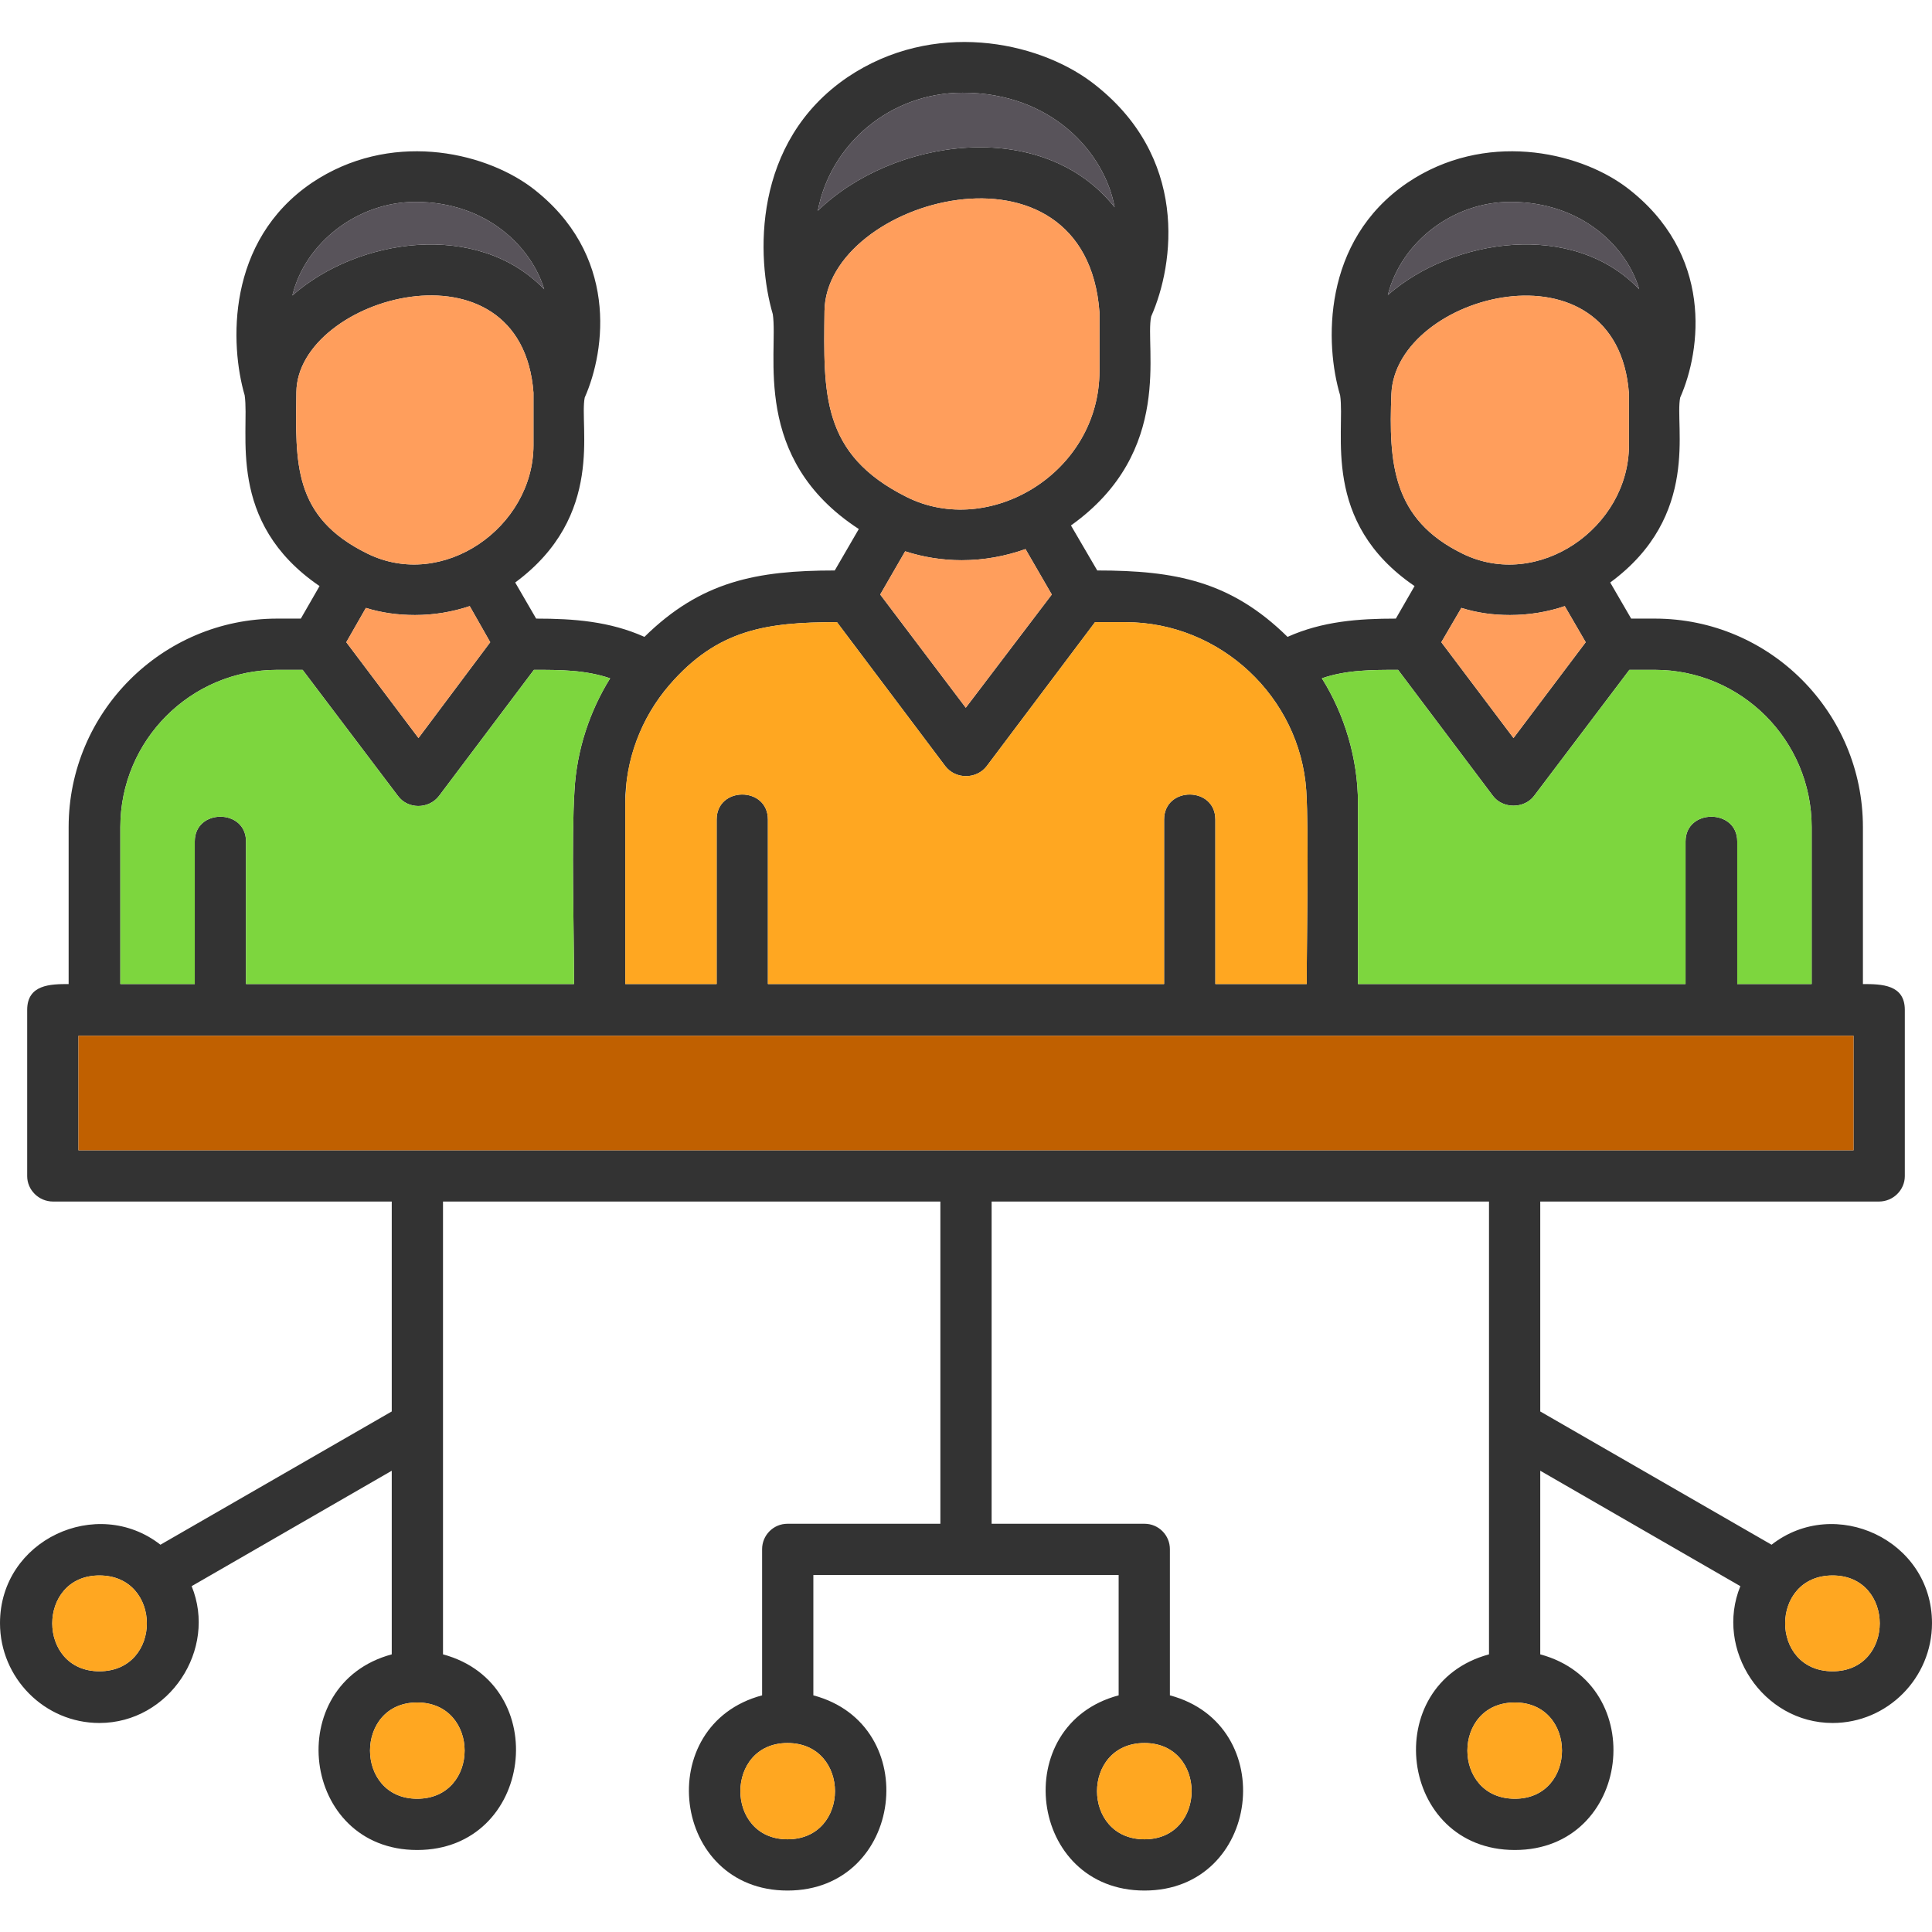 <svg clip-rule="evenodd" fill-rule="evenodd" height="512" image-rendering="optimizeQuality" shape-rendering="geometricPrecision" text-rendering="geometricPrecision" viewBox="0 0 4335 4335" width="512" xmlns="http://www.w3.org/2000/svg"><g id="Layer_x0020_1"><g><path d="m437 2208v-320c0-74 115-74 115 0v320h736c0-121-6-323 1-434 5-91 34-178 80-252-56-19-112-19-171-19l-213 283c-23 30-70 30-92 0l-214-283h-57c-194 0-352 158-352 353v352zm1730 1326h-342v270c248 66 203 438-58 438s-305-372-57-438v-328c0-31 25-57 57-57h343v-723h-1116v1016c248 67 203 439-58 439s-305-372-57-439v-412l-449 259c58 142-50 307-207 307-123 0-223-101-223-224 0-187 218-287 360-176l519-299v-471h-760c-32 0-58-26-58-57v-373c0-57 52-58 93-58v-352c0-258 210-468 468-468h53l42-73c-211-144-156-345-168-428-33-113-42-346 151-477 173-116 381-72 492 10 197 149 167 366 120 472-13 64 47 265-156 415l47 81c84 0 165 6 243 41 127-125 252-149 427-149l54-93c-243-158-180-395-193-482-37-126-47-386 168-532 192-129 424-81 547 11 220 166 186 409 134 526-15 68 53 303-180 469l59 101c175 0 300 24 427 149 78-35 159-41 243-41l42-73c-211-144-155-345-167-428-34-113-42-346 151-477 172-116 381-72 491 10 197 149 168 366 121 472-13 63 47 265-157 415l47 81h53c258 0 467 210 467 468v352c42 0 94 1 94 58v373c0 31-26 57-58 57h-760v471l519 299c142-111 360-11 360 176 0 123-100 224-223 224-157 0-265-165-207-307l-449-259v412c248 67 204 439-57 439s-306-372-58-439v-1016h-1116v723h343c32 0 57 26 57 57v328c248 66 204 438-57 438s-306-372-58-438v-270zm401 377c-142 0-142 216 0 216 141 0 141-216 0-216zm-801 0c-141 0-141 216 0 216 142 0 142-216 0-216zm-831-91c-141 0-141 216 0 216 142 0 142-216 0-216zm-713-285c-141 0-141 215 0 215 142 0 142-215 0-215zm3176 285c-142 0-142 216 0 216 141 0 141-216 0-216zm713-285c-142 0-142 215 0 215 141 0 141-215 0-215zm-2709-1327h205v-369c0-75 115-75 115 0v369h889v-369c0-75 115-75 115 0v369h205c0-112 5-335-1-434-14-209-192-378-406-378h-68l-243 323c-23 30-70 30-93 0l-243-323c-158 0-268 16-376 141-64 74-99 169-99 265zm1644 0h735v-320c0-74 116-74 116 0v320h167v-352c0-195-158-353-352-353h-57l-214 283c-22 29-70 29-92 0l-213-283c-59 0-116 0-171 19 51 81 81 181 81 280zm-2871 373h3983v-257h-3664-319zm2291-1880c-30-417-614-255-617-3-2 185-8 321 184 417 185 93 433-53 433-283zm-307-493c-163 0-297 116-325 265 166-162 503-213 666-8-22-121-140-257-341-257zm-2 1049c-44 0-87-7-127-20l-56 97 192 254 193-254-59-102c-45 16-93 25-143 25zm1497-374c-26-354-524-225-533 1-6 155 2 281 159 358 170 84 374-58 374-243zm-266-430c-129 0-245 90-275 209 146-128 416-168 564-13-27-93-127-196-289-196zm-1 927c-38 0-74-5-109-16l-45 77 162 215 162-215-47-81c-38 13-80 20-123 20zm-1983 382v8zm-208-881c-27-357-530-216-532-1-2 159-8 280 159 362 170 84 373-59 373-243zm-265-428c-129 0-247 91-276 210 146-129 416-169 565-14-28-93-127-196-289-196zm-1 927c-38 0-75-5-110-16l-44 77 162 215 161-215-46-81c-39 13-80 20-123 20z" fill="#333"/></g><g fill="#ffa721"><path d="m223 3535c-141 0-141 215 0 215 142 0 142-215 0-215z"/><path d="m936 3820c-141 0-141 216 0 216 142 0 142-216 0-216z"/><path d="m1767 3911c-141 0-141 216 0 216 142 0 142-216 0-216z"/><path d="m2568 3911c-142 0-142 216 0 216 141 0 141-216 0-216z"/><path d="m3399 3820c-142 0-142 216 0 216 141 0 141-216 0-216z"/><path d="m4112 3535c-142 0-142 215 0 215 141 0 141-215 0-215z"/></g><path d="m176 2581h3983v-257h-3664-319z" fill="#c06000"/><path d="m1835 473c166-162 503-213 666-8-22-121-140-257-341-257-163 0-297 116-325 265z" fill="#58535a"/><path d="m2467 701c-30-417-614-255-617-3-2 185-8 321 184 417 185 93 433-53 433-283z" fill="#ff9e5c"/><path d="m3389 453c-129 0-245 90-275 209 146-128 416-168 564-13-27-93-127-196-289-196z" fill="#58535a"/><path d="m3655 883c-26-354-524-225-533 1-6 155 2 281 159 358 170 84 374-58 374-243z" fill="#ff9e5c"/><path d="m1221 649c-28-93-127-196-289-196-129 0-247 91-276 210 146-129 416-169 565-14z" fill="#58535a"/><path d="m1197 881c-27-357-530-216-532-1-2 159-8 280 159 362 170 84 373-59 373-243z" fill="#ff9e5c"/><path d="m1054 1360c-39 13-80 20-123 20-38 0-75-5-110-16l-44 77 162 215 161-215z" fill="#ff9e5c"/><path d="m893 1786-214-283h-57c-194 0-352 158-352 353v352h167v-320c0-74 115-74 115 0v320h736c0-121-6-323 1-434 5-91 34-178 80-252-56-19-112-19-171-19l-213 283c-23 30-70 30-92 0z" fill="#7dd63e"/><path d="m1975 1334 192 254 193-254-59-102c-45 16-93 25-143 25-44 0-87-7-127-20z" fill="#ff9e5c"/><path d="m2121 1719-243-323c-158 0-268 16-376 141-55 64-89 143-97 225v8c-1 11-2 21-2 32v406h205v-369c0-75 115-75 115 0v369h889v-369c0-75 115-75 115 0v369h205c0-112 5-335-1-434-14-209-192-378-406-378h-68l-243 323c-23 30-70 30-93 0z" fill="#ffa721"/><path d="m3234 1441 162 215 162-215-47-81c-38 13-80 20-123 20-38 0-74-5-109-16z" fill="#ff9e5c"/><path d="m3350 1786-213-283c-59 0-116 0-171 19 51 81 81 181 81 280v406h735v-320c0-74 116-74 116 0v320h167v-352c0-195-158-353-352-353h-57l-214 283c-22 29-70 29-92 0z" fill="#7dd63e"/></g></svg>
